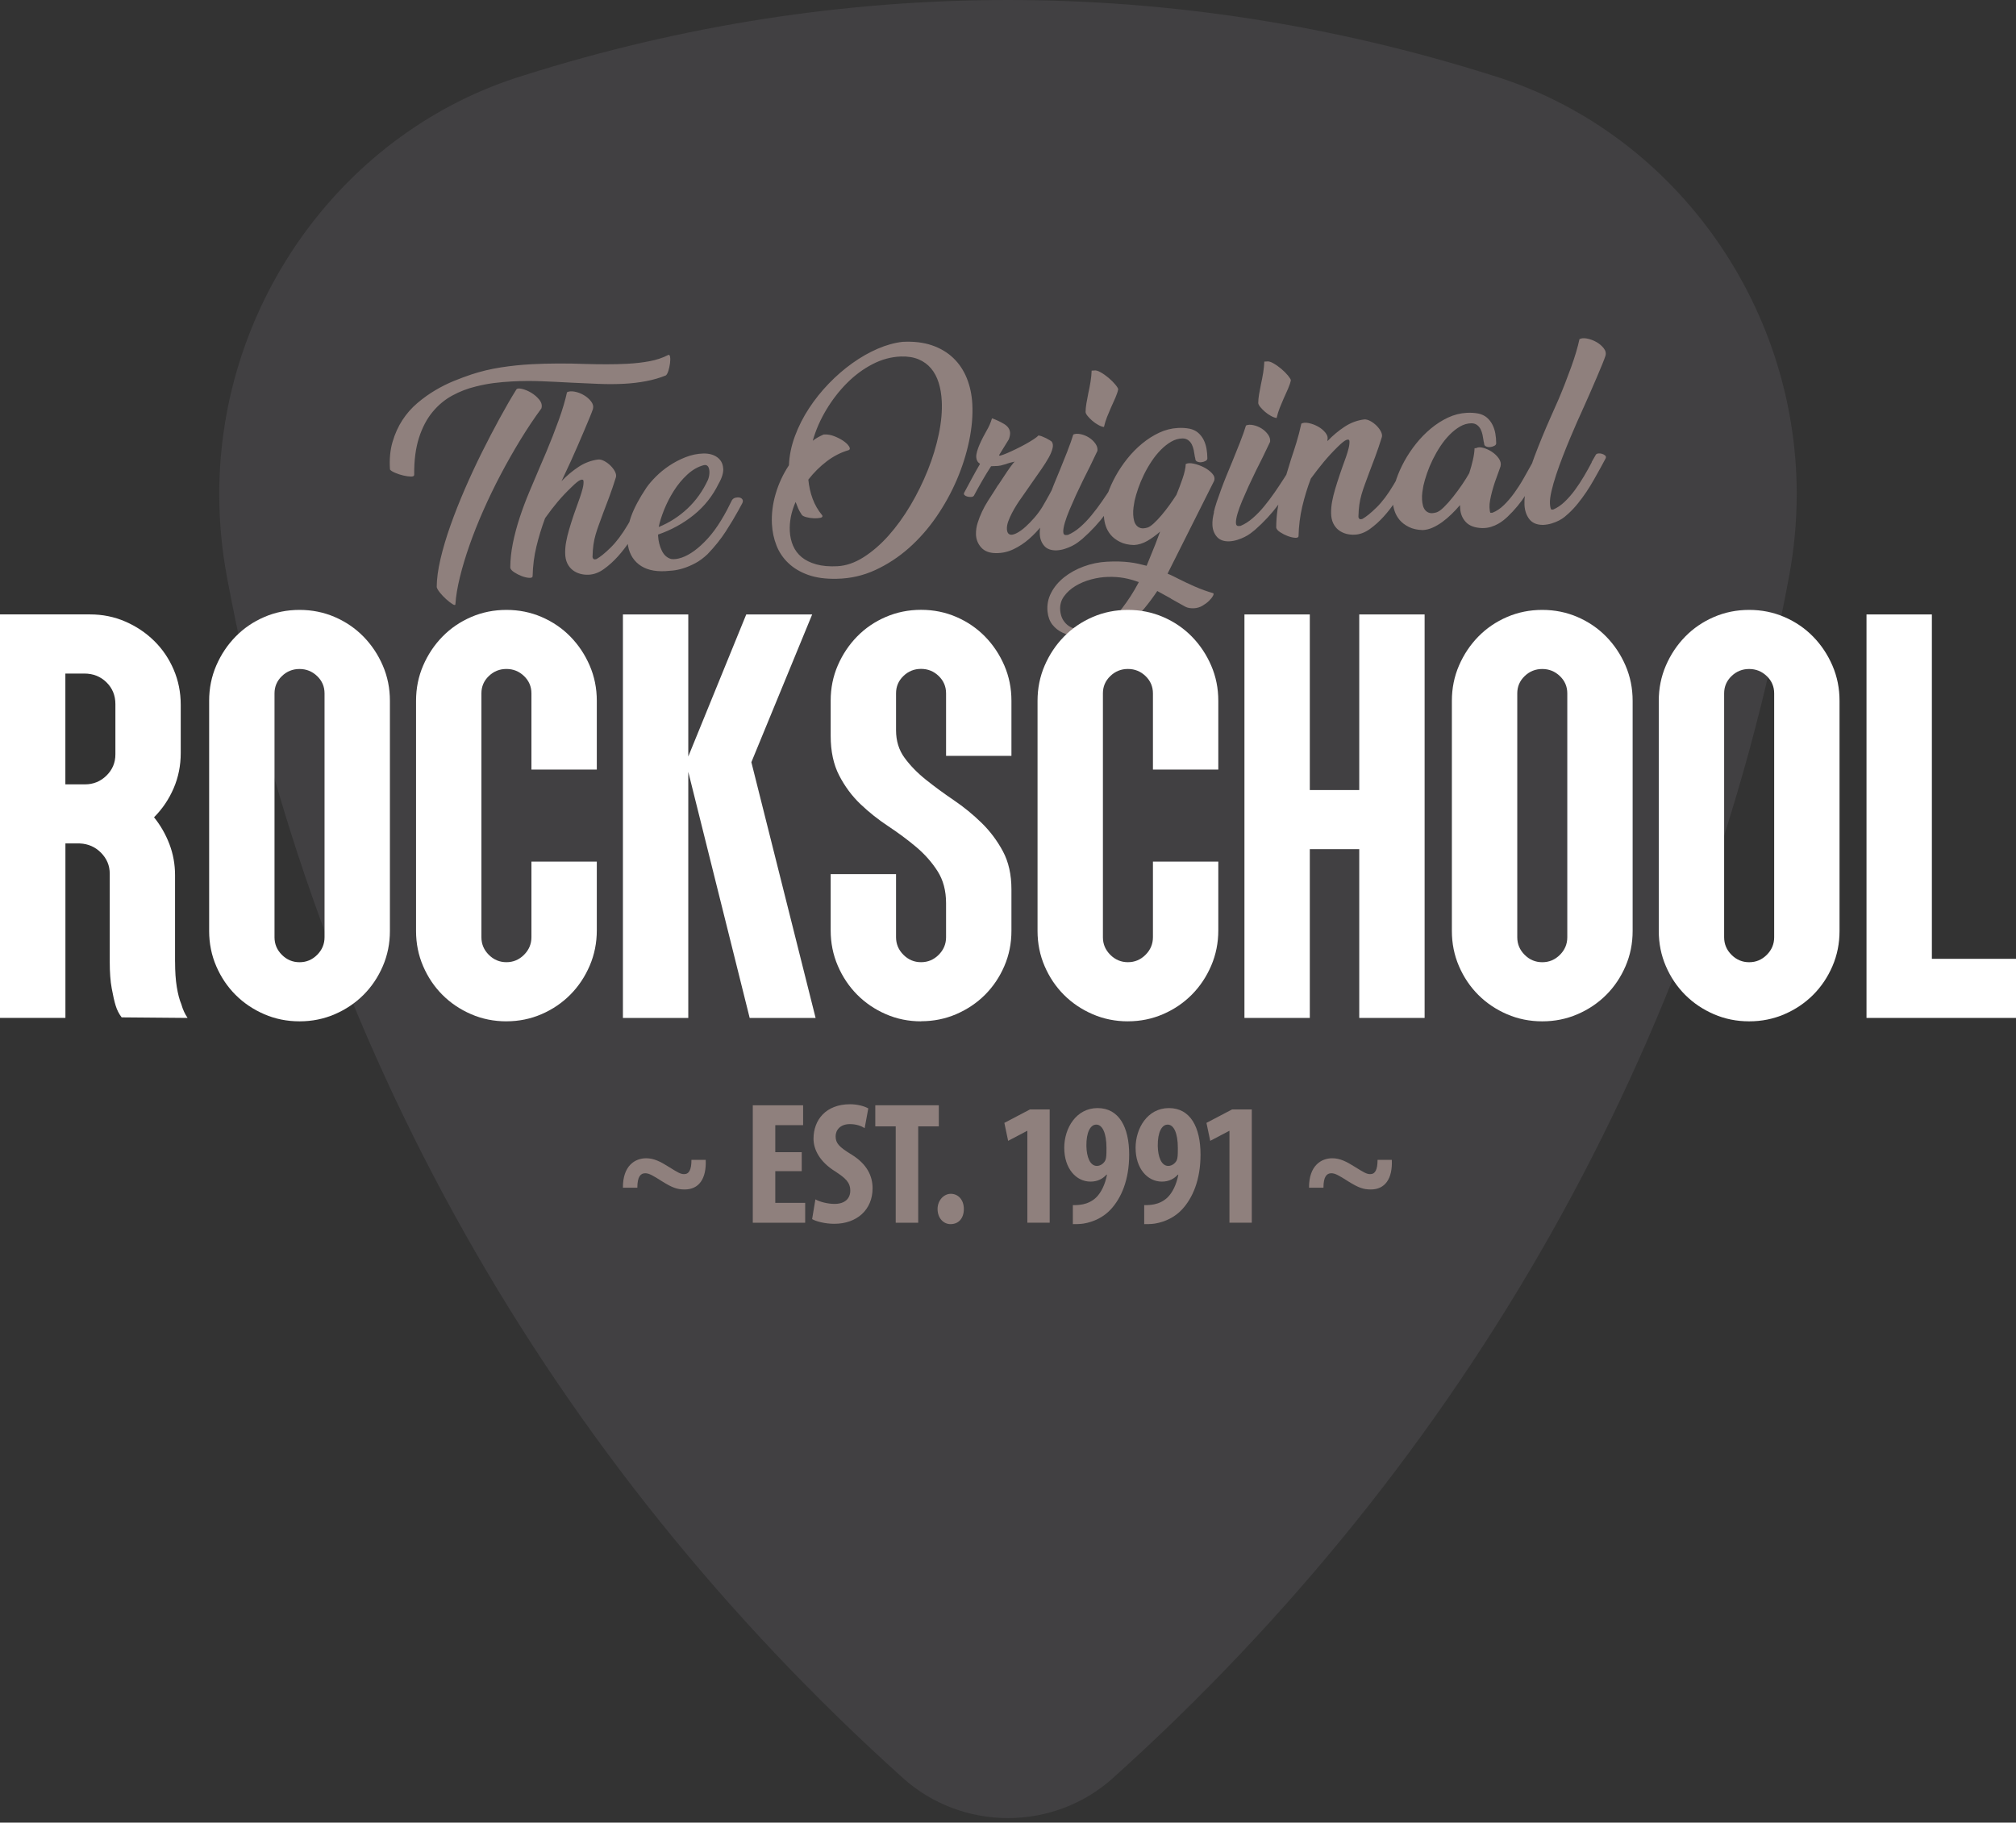 <?xml version="1.0" encoding="UTF-8"?>
<svg id="Layer_1" data-name="Layer 1" xmlns="http://www.w3.org/2000/svg" viewBox="0 0 751.94 679.91">
  <rect x="0" y="0" width="751.94" height="679.91" fill="#333333" stroke="none"/>
  <defs>
    <style>
      .cls-1 {
        fill: #414042;
      }

      .cls-2 {
        fill: #fff;
      }

      .cls-3 {
        fill: #8f807d;
      }
    </style>
  </defs>
  <path class="cls-1" d="M556.51,28.1c-118.54-37.48-242.67-37.45-361.07,0-66.92,20.4-113.66,84.61-113.66,156.14,0,10.55.99,21.11,2.94,31.37,32.44,173.74,119.66,328.6,252.24,447.83,10.69,9.53,24.54,14.78,39,14.78s28.31-5.25,39-14.79c132.57-119.22,219.79-274.08,252.23-447.81,1.96-10.27,2.96-20.83,2.96-31.39,0-71.52-46.73-135.73-113.64-156.13"/>
  <g>
    <path class="cls-3" d="M232.34,443.07c-.06-8.25,4.55-10.99,8.65-10.99,2.95,0,5.32,1.24,8.52,3.25,3.14,1.95,4.29,2.67,5.64,2.67,1.86,0,2.75-1.62,2.75-5.33h5.32c.32,7.08-2.56,11.05-7.82,11.05-2.82,0-4.61-.65-8.39-2.99-3.46-2.21-4.93-3.06-6.34-3.06-1.73,0-2.95,1.24-2.95,5.4h-5.38Z"/>
    <path class="cls-3" d="M299.04,436.89h-9.87v11.83h11.15v7.41h-19.54v-43.81h18.77v7.41h-10.38v10.08h9.87v7.09Z"/>
    <path class="cls-3" d="M304.14,447.42c1.73.97,4.68,1.69,7.11,1.69,3.97,0,5.89-2.08,5.89-4.94,0-3.18-1.92-4.75-5.57-7.15-5.89-3.64-8.14-8.26-8.14-12.22,0-7.02,4.61-12.87,13.64-12.87,2.82,0,5.51.78,6.79,1.56l-1.35,7.35c-1.22-.78-3.07-1.5-5.51-1.5-3.59,0-5.32,2.21-5.32,4.55,0,2.6,1.28,3.96,5.96,6.83,5.7,3.51,7.82,7.93,7.82,12.55,0,8-5.83,13.26-14.29,13.26-3.46,0-6.85-.91-8.26-1.75l1.22-7.34Z"/>
    <path class="cls-3" d="M334.09,420.18h-7.62v-7.87h23.7v7.87h-7.69v35.95h-8.39v-35.95Z"/>
    <path class="cls-3" d="M354.5,456.65c-2.56,0-4.8-2.21-4.8-5.65,0-3.25,2.37-5.66,4.93-5.66,2.69,0,4.87,2.14,4.87,5.66s-1.99,5.65-4.93,5.65h-.06Z"/>
    <path class="cls-3" d="M383.2,421.87h-.13l-7.05,3.71-1.41-6.7,9.54-5.01h7.37v42.25h-8.33v-34.26Z"/>
    <path class="cls-3" d="M400.15,449.57c1.6,0,2.43-.06,3.84-.33,1.6-.32,3.46-1.17,4.87-2.54,1.79-1.75,3.33-4.75,4.04-8.51h-.19c-1.35,1.5-3.27,2.6-5.96,2.6-5.38,0-9.8-4.88-9.8-12.61,0-7.28,4.42-14.82,12.43-14.82s11.79,7.15,11.79,17.36c0,9.56-3.01,16.25-6.85,20.41-2.56,2.79-6.21,4.68-10.25,5.33-1.35.19-2.63.19-3.91.19v-7.08ZM408.86,419.53c-2.11,0-3.72,2.8-3.65,7.93.06,4.09,1.35,7.48,3.91,7.48,1.47,0,2.75-1.11,3.2-2.21.32-.85.38-1.69.38-4.49,0-5.59-1.54-8.71-3.78-8.71h-.06Z"/>
    <path class="cls-3" d="M426.76,449.57c1.6,0,2.43-.06,3.84-.33,1.6-.32,3.46-1.17,4.87-2.54,1.79-1.75,3.33-4.75,4.04-8.51h-.19c-1.35,1.5-3.27,2.6-5.96,2.6-5.38,0-9.8-4.88-9.8-12.61,0-7.28,4.42-14.82,12.43-14.82s11.79,7.15,11.79,17.36c0,9.56-3.01,16.25-6.85,20.41-2.56,2.79-6.21,4.68-10.25,5.33-1.35.19-2.63.19-3.91.19v-7.08ZM435.48,419.53c-2.11,0-3.72,2.8-3.65,7.93.06,4.09,1.35,7.48,3.91,7.48,1.47,0,2.75-1.11,3.2-2.21.32-.85.38-1.69.38-4.49,0-5.59-1.54-8.71-3.78-8.71h-.06Z"/>
    <path class="cls-3" d="M458.58,421.87h-.13l-7.05,3.71-1.41-6.7,9.54-5.01h7.37v42.25h-8.33v-34.26Z"/>
    <path class="cls-3" d="M488.25,443.07c-.06-8.25,4.55-10.99,8.65-10.99,2.95,0,5.32,1.24,8.52,3.25,3.14,1.95,4.29,2.67,5.64,2.67,1.86,0,2.75-1.62,2.75-5.33h5.32c.32,7.08-2.56,11.05-7.82,11.05-2.82,0-4.61-.65-8.39-2.99-3.46-2.21-4.93-3.06-6.34-3.06-1.73,0-2.95,1.24-2.95,5.4h-5.38Z"/>
  </g>
  <path class="cls-3" d="M590.56,152.23c.82-1.8,1.66-3.71,2.55-5.75.89-2.03,1.72-3.96,2.5-5.79.78-1.83,1.46-3.45,2.04-4.87.58-1.42.96-2.45,1.16-3.08.29-.98.07-1.93-.66-2.86-.73-.92-1.65-1.7-2.76-2.32-1.11-.62-2.27-1.04-3.47-1.27-1.2-.22-2.13-.14-2.8.23-.64,2.98-1.67,6.47-3.11,10.46-1.44,3.99-2.98,7.96-4.65,11.9l-2.97,6.71c-2.17,4.88-4.19,9.78-6.04,14.69-1.85,4.92-3.04,9.83-3.57,14.74-.09.52-.14,1.08-.17,1.71-.02.63-.02,1.16,0,1.62.11,2.15.73,3.93,1.84,5.35,1.11,1.42,2.82,2.12,5.13,2.11,1.12-.06,2.18-.24,3.18-.55s1.9-.67,2.7-1.08c.8-.41,1.5-.86,2.1-1.35.6-.48,1.09-.91,1.47-1.27,1.24-1.14,2.42-2.41,3.54-3.8,1.12-1.39,2.18-2.84,3.18-4.33,1-1.5,1.93-3.01,2.78-4.53.86-1.52,1.67-2.98,2.45-4.38l1.94-3.59c.15-.4.07-.74-.22-1.01-.3-.27-.68-.47-1.14-.62-.46-.15-.93-.19-1.41-.14-.48.05-.8.23-.95.52-.26.47-.52.92-.78,1.36-.26.44-.52.9-.78,1.36h.09c-.88,1.69-1.85,3.44-2.92,5.25-1.07,1.81-2.2,3.53-3.39,5.15-1.19,1.62-2.46,3.08-3.81,4.37-1.35,1.29-2.77,2.26-4.27,2.9l-.68.04c-.3-.27-.48-1.02-.55-2.27-.06-1.19.13-2.73.57-4.62.44-1.89,1.03-3.95,1.76-6.17.74-2.22,1.57-4.52,2.49-6.89.92-2.37,1.84-4.65,2.75-6.82.91-2.18,1.75-4.15,2.54-5.92.79-1.77,1.41-3.15,1.87-4.14l.45-1.05ZM557.75,161.78c-.2-1.18-.56-2.28-1.07-3.31-.51-1.02-1.19-1.91-2.05-2.66-.86-.75-1.92-1.26-3.18-1.53-1.38-.27-2.83-.36-4.35-.28-2.43.13-4.77.72-7.01,1.77-2.24,1.05-4.37,2.41-6.38,4.08-2.01,1.67-3.85,3.55-5.53,5.65-1.67,2.1-3.12,4.26-4.34,6.48-1.22,2.22-2.21,4.43-2.97,6.62-.76,2.2-1.21,4.2-1.34,6.03-.04.34-.06.74-.07,1.19,0,.45,0,.91.03,1.36.06,1.13.29,2.3.69,3.49.4,1.2,1.03,2.3,1.87,3.31.85,1,1.98,1.87,3.41,2.59,1.43.72,3.16,1.11,5.21,1.17,1.24-.07,2.48-.37,3.7-.92,1.22-.55,2.41-1.24,3.59-2.1,1.17-.86,2.32-1.82,3.42-2.9,1.11-1.08,2.17-2.21,3.18-3.4l.06,1.19c.11,2.04.82,3.76,2.14,5.16,1.32,1.41,3.38,2.15,6.16,2.23,1.19,0,2.27-.16,3.25-.47.98-.31,1.85-.68,2.62-1.12.77-.44,1.46-.9,2.05-1.38.6-.48,1.08-.91,1.46-1.27,2.65-2.52,4.94-5.29,6.88-8.32,1.94-3.02,3.71-6.02,5.31-9,.31-.58.6-1.15.89-1.71.28-.55.58-1.09.89-1.62.2-.41.16-.74-.14-1.01-.3-.27-.69-.47-1.18-.62-.49-.15-.99-.19-1.49-.14-.51.06-.84.23-1,.52-.2.41-.4.8-.58,1.18-.18.38-.4.77-.66,1.19-.93,1.69-1.93,3.47-3,5.34-1.06,1.87-2.21,3.65-3.42,5.33-1.22,1.68-2.5,3.18-3.85,4.5-1.35,1.32-2.77,2.27-4.27,2.86l-.76.04c-.18-.16-.3-.83-.36-2.02-.04-.79.04-1.72.24-2.78.2-1.06.45-2.16.76-3.31.31-1.15.66-2.3,1.05-3.46.39-1.16.79-2.25,1.19-3.3.15-.46.31-.91.48-1.34.17-.44.31-.82.41-1.17.23-.98,0-1.94-.66-2.9-.67-.96-1.53-1.78-2.55-2.46-1.03-.68-2.1-1.18-3.23-1.49-1.12-.31-2.01-.28-2.67.1l-.59.03c-.05,1.31-.25,2.77-.62,4.37-.37,1.61-.82,3.25-1.36,4.92-.68,1.23-1.55,2.63-2.63,4.22-1.08,1.59-2.21,3.12-3.38,4.6-1.17,1.48-2.32,2.77-3.45,3.88-1.13,1.11-2.09,1.77-2.88,1.98-1,.28-1.83.34-2.46.17-.63-.17-1.16-.49-1.58-.98-.42-.49-.72-1.08-.9-1.78-.18-.7-.29-1.45-.33-2.24-.05-.9-.01-1.81.11-2.73.12-.92.25-1.72.39-2.4.32-1.43.78-3,1.37-4.71.59-1.7,1.31-3.41,2.15-5.13.85-1.72,1.79-3.37,2.85-4.96,1.05-1.59,2.2-3.01,3.44-4.26,1.24-1.26,2.53-2.27,3.88-3.05,1.35-.78,2.76-1.18,4.23-1.2.85.01,1.56.23,2.12.66.56.42,1,.95,1.32,1.59.32.64.55,1.33.71,2.09.15.76.27,1.45.36,2.07.01.23.05.44.12.63.07.2.11.41.12.63.02.45.27.78.73.98.46.2.98.28,1.54.22.56-.06,1.08-.21,1.55-.47.47-.25.69-.58.67-.97,0-1.19-.11-2.38-.31-3.56M523.4,182.3l4.03-7.62c.2-.41.16-.74-.14-1.01-.3-.27-.68-.47-1.14-.62s-.93-.19-1.41-.14c-.48.05-.79.23-.95.52l-1.23,2.45c-.87,1.69-1.81,3.36-2.8,5-2.08,3.51-4.18,6.3-6.28,8.37-2.1,2.07-3.87,3.51-5.3,4.32-.61.2-1.03.17-1.24-.1-.21-.27-.3-.55-.26-.84.03-1.59.14-3.04.33-4.35.19-1.32.46-2.59.82-3.83.36-1.24.78-2.49,1.25-3.77.47-1.27.98-2.66,1.53-4.16.65-1.68,1.41-3.69,2.28-6.03.87-2.34,1.72-4.84,2.54-7.49.14-.63,0-1.33-.41-2.1s-.96-1.49-1.65-2.17c-.69-.67-1.44-1.23-2.26-1.67-.82-.44-1.57-.64-2.24-.6-2.59.31-5.04,1.22-7.34,2.72-2.3,1.51-4.45,3.31-6.44,5.4.05-.06.08-.15.07-.26h-.09c.29-.97.07-1.92-.66-2.85-.73-.92-1.65-1.7-2.76-2.32-1.11-.62-2.27-1.06-3.47-1.31-1.2-.25-2.13-.18-2.8.19-.55,2.53-1.15,4.86-1.81,6.99-.65,2.13-1.33,4.21-2.01,6.23-1.36,4.32-2.63,8.6-3.79,12.83-1.17,4.23-1.75,8.47-1.76,12.73.09.56.57,1.14,1.45,1.71.88.58,1.81,1.06,2.8,1.43.98.37,1.9.6,2.76.66.85.07,1.3-.15,1.32-.66.09-3.75.55-7.4,1.38-10.96.84-3.56,1.9-7.05,3.2-10.46,1.64-2.24,3.23-4.3,4.78-6.16,1.55-1.87,3.26-3.73,5.15-5.59,1.57-1.56,2.69-2.45,3.39-2.69.7-.23,1.06-.07,1.09.5.04.79-.07,1.69-.33,2.7-.26,1.01-.58,2.09-.98,3.24-.89,2.43-1.67,4.62-2.33,6.59-.66,1.97-1.24,3.77-1.72,5.41-.48,1.64-.86,3.18-1.12,4.61-.26,1.43-.39,2.86-.37,4.27.02,1.47.28,2.74.79,3.79.51,1.05,1.17,1.89,2,2.53.83.64,1.76,1.1,2.8,1.39,1.03.28,2.12.4,3.25.34,1.92-.1,3.8-.81,5.63-2.12,1.83-1.32,3.55-2.87,5.16-4.65,1.61-1.78,3.04-3.63,4.3-5.54,1.26-1.91,2.26-3.51,2.98-4.79M471.57,134.9c-.05,1.31-.19,2.69-.42,4.15-.24,1.46-.52,2.91-.84,4.34-.27,1.32-.5,2.57-.7,3.74-.2,1.17-.3,2.24-.3,3.21.02.4.28.89.76,1.49.49.6,1.07,1.19,1.75,1.78.68.59,1.42,1.1,2.21,1.54.79.44,1.5.7,2.13.78.33-1.38.71-2.63,1.16-3.76.45-1.13.93-2.27,1.44-3.44.56-1.22,1.11-2.44,1.64-3.66.53-1.22.89-2.29,1.07-3.2-.02-.34-.38-.93-1.07-1.78-.7-.84-1.53-1.67-2.51-2.5-.98-.83-1.98-1.53-3-2.1-1.02-.57-1.84-.78-2.46-.64l-.85.04ZM462.59,164.81c-.9,2.26-1.86,4.64-2.86,7.13-.76,1.8-1.5,3.6-2.23,5.39-.73,1.8-1.41,3.53-2.02,5.21-.62,1.68-1.18,3.25-1.67,4.72-.49,1.47-.85,2.75-1.08,3.84h.09c-.47,1.78-.68,3.38-.6,4.79.09,1.75.65,3.21,1.68,4.38,1.03,1.17,2.56,1.73,4.6,1.67,1.02-.05,2.01-.23,2.99-.54.98-.31,1.88-.66,2.71-1.08.83-.41,1.57-.86,2.23-1.35.66-.49,1.2-.91,1.63-1.28,3.36-2.96,6.26-6.08,8.7-9.39,2.43-3.31,4.69-6.77,6.77-10.4h-.08c.32-.41.36-.76.11-1.06s-.58-.51-1.01-.63c-.43-.12-.9-.15-1.41-.09-.51.06-.87.23-1.08.52l-1.18,1.85c-1.05,1.65-2.19,3.36-3.43,5.16-1.24,1.8-2.54,3.52-3.9,5.18-1.36,1.66-2.79,3.14-4.28,4.43-1.49,1.3-3.01,2.27-4.57,2.92l-.68.04c-.68.04-1.03-.37-1.04-1.22-.01-.85.18-1.98.59-3.39.41-1.41.99-3.01,1.75-4.81.76-1.8,1.57-3.64,2.43-5.53.87-1.89,1.76-3.76,2.68-5.63.92-1.86,1.77-3.55,2.54-5.07l2.76-5.76c.12-.91-.14-1.82-.78-2.72-.64-.9-1.45-1.65-2.41-2.26-.97-.6-2-1.01-3.09-1.24-1.09-.23-1.99-.18-2.72.14-.53,1.79-1.25,3.81-2.15,6.07M407.8,234.59c-.95.25-1.88.4-2.78.44-1.13.06-2.24-.02-3.33-.25-1.09-.23-2.07-.63-2.96-1.2-.88-.58-1.62-1.35-2.21-2.31-.59-.96-.95-2.15-1.08-3.56-.16-1.98.31-3.73,1.43-5.26,1.11-1.54,2.55-2.83,4.3-3.88,1.76-1.06,3.72-1.87,5.87-2.44,2.15-.57,4.22-.87,6.21-.92,2.15-.06,4.14.08,5.98.41,1.83.33,3.67.84,5.53,1.54-1.91,3.62-4.02,6.9-6.33,9.86-2.31,2.96-4.96,5.19-7.94,6.71-.83.33-1.73.61-2.68.86M452.88,179.27c.29-.92.01-1.83-.82-2.72-.84-.89-1.87-1.65-3.1-2.26-1.22-.62-2.48-1.06-3.77-1.33-1.29-.27-2.26-.22-2.93.15-.02.74-.13,1.57-.34,2.48-.21.92-.48,1.89-.83,2.9s-.72,2.04-1.11,3.08c-.4,1.04-.8,2.06-1.2,3.04-.79,1.23-1.67,2.53-2.65,3.88-.98,1.35-1.96,2.61-2.95,3.77-.99,1.16-1.94,2.16-2.86,3-.92.84-1.71,1.37-2.38,1.57-1.01.28-1.83.34-2.46.17-.63-.17-1.16-.49-1.58-.98-.42-.49-.73-1.08-.9-1.78-.18-.7-.29-1.45-.33-2.24-.05-.9,0-1.81.11-2.73.12-.92.25-1.72.39-2.4.32-1.43.78-3,1.37-4.71.59-1.7,1.31-3.41,2.15-5.13.84-1.72,1.79-3.37,2.85-4.96,1.05-1.59,2.2-3.01,3.44-4.26,1.24-1.26,2.53-2.27,3.88-3.05,1.35-.78,2.76-1.18,4.23-1.2.85.01,1.56.23,2.12.66.56.42,1,.95,1.32,1.59.32.64.55,1.33.71,2.09.15.76.27,1.45.36,2.07.01.23.05.44.12.63.07.2.1.41.12.63.02.45.27.78.73.98.47.2.98.28,1.54.22.56-.06,1.08-.21,1.55-.47.47-.25.69-.58.67-.97,0-1.19-.11-2.38-.31-3.56-.2-1.18-.56-2.28-1.06-3.31-.51-1.02-1.19-1.91-2.05-2.66-.86-.75-1.92-1.26-3.19-1.53-1.38-.27-2.82-.36-4.35-.28-2.43.13-4.77.72-7.01,1.77-2.24,1.05-4.37,2.41-6.38,4.07-2.01,1.66-3.86,3.54-5.53,5.64-1.68,2.1-3.12,4.26-4.34,6.47-1.22,2.22-2.21,4.42-2.97,6.61-.76,2.19-1.21,4.2-1.34,6.02-.04.34-.06.74-.07,1.19,0,.45,0,.9.03,1.36.06,1.13.29,2.29.69,3.49.4,1.19,1.03,2.29,1.87,3.3.85,1,1.98,1.86,3.41,2.58,1.43.72,3.16,1.11,5.21,1.17,1.7-.09,3.36-.6,4.98-1.53,1.62-.94,3.22-2.1,4.79-3.48l-1.79,4.76-3.24,7.99c-1.09-.28-2.16-.54-3.19-.77-1.03-.23-2.13-.41-3.3-.55-1.17-.14-2.42-.23-3.76-.27-1.34-.04-2.85-.02-4.55.07-3,.16-5.89.75-8.67,1.78-2.78,1.03-5.22,2.38-7.32,4.05-2.09,1.67-3.71,3.61-4.84,5.8-1.13,2.19-1.58,4.53-1.33,7.02.22,1.98.83,3.6,1.83,4.86,1,1.25,2.23,2.23,3.68,2.92,1.46.69,3.07,1.13,4.83,1.33,1.77.19,3.53.24,5.28.15,3.11-.22,5.89-.79,8.33-1.71,2.45-.92,4.68-2.13,6.7-3.63,2.02-1.5,3.86-3.24,5.51-5.22,1.65-1.99,3.24-4.13,4.77-6.42l5.08,2.8h-.09s5.43,3.04,5.43,3.04c.88.47,1.99.66,3.35.59,1.07-.06,2.09-.36,3.06-.92.96-.56,1.78-1.17,2.46-1.83.67-.66,1.17-1.28,1.48-1.86.31-.58.32-.92.03-1.02-2.31-.67-4.53-1.48-6.68-2.41-2.15-.94-4.18-1.9-6.11-2.87-.7-.36-1.38-.71-2.05-1.04-.67-.33-1.38-.65-2.13-.95l17.41-34.69ZM407.17,138.27c-.04,1.31-.19,2.69-.42,4.15-.23,1.46-.52,2.9-.84,4.34-.27,1.32-.5,2.56-.7,3.74s-.29,2.24-.3,3.2c.02.4.27.9.76,1.49.48.6,1.07,1.19,1.75,1.78.68.59,1.42,1.1,2.21,1.54.79.44,1.49.7,2.13.78.32-1.38.71-2.63,1.16-3.76.45-1.13.93-2.27,1.44-3.44.56-1.22,1.11-2.44,1.64-3.66.53-1.22.89-2.29,1.07-3.2-.02-.34-.38-.93-1.07-1.77-.7-.84-1.53-1.68-2.51-2.5-.98-.83-1.98-1.53-3-2.1-1.02-.57-1.84-.78-2.46-.64l-.85.04ZM398.19,168.18c-.9,2.26-1.86,4.64-2.86,7.13-.76,1.8-1.5,3.6-2.23,5.39-.73,1.8-1.4,3.53-2.02,5.21-.62,1.68-1.18,3.25-1.67,4.72-.49,1.47-.85,2.75-1.08,3.84h.09c-.47,1.78-.67,3.38-.6,4.79.09,1.75.65,3.21,1.67,4.38s2.56,1.72,4.6,1.67c1.02-.05,2.02-.23,2.99-.54.98-.31,1.88-.66,2.71-1.08.83-.41,1.57-.86,2.23-1.35.66-.49,1.2-.91,1.63-1.27,3.36-2.96,6.26-6.09,8.7-9.39,2.44-3.3,4.69-6.77,6.77-10.39h-.09c.32-.41.36-.76.12-1.07-.24-.3-.58-.51-1.01-.63-.43-.12-.9-.15-1.41-.1-.51.06-.87.23-1.08.52l-1.18,1.85c-1.05,1.64-2.19,3.36-3.43,5.15-1.24,1.8-2.54,3.52-3.9,5.18-1.36,1.66-2.78,3.14-4.27,4.44-1.49,1.3-3.02,2.27-4.57,2.92l-.68.04c-.68.04-1.03-.37-1.04-1.22-.02-.85.18-1.98.59-3.39.41-1.41.99-3.01,1.75-4.81.76-1.8,1.57-3.64,2.43-5.53.87-1.89,1.76-3.76,2.68-5.63.92-1.86,1.77-3.55,2.54-5.07l2.76-5.76c.12-.91-.14-1.82-.78-2.72-.64-.9-1.45-1.65-2.42-2.26-.97-.6-2-1.02-3.09-1.24-1.09-.23-1.99-.18-2.72.14-.53,1.78-1.25,3.81-2.15,6.07M393.88,188.15c.47-.88.93-1.78,1.39-2.71.36-.64.71-1.3,1.05-1.97.33-.67.68-1.33,1.05-1.97.2-.41.16-.74-.14-1.01-.3-.27-.68-.47-1.14-.62-.46-.15-.93-.19-1.41-.14-.48.05-.82.23-1.03.52-.57,1.11-1.3,2.49-2.21,4.16-.91,1.66-1.83,3.29-2.77,4.87-.89,1.41-1.87,2.72-2.94,3.94-1.07,1.22-2.12,2.29-3.15,3.23-1.03.93-2.01,1.67-2.95,2.2-.94.53-1.72.81-2.34.84-1.08,0-1.65-.71-1.73-2.12-.04-.85.12-1.79.49-2.83s.84-2.1,1.41-3.18c.57-1.08,1.16-2.12,1.79-3.11.63-1,1.21-1.85,1.74-2.56.68-1,1.37-1.99,2.06-2.96.68-.97,1.37-1.96,2.06-2.96,1.16-1.65,2.28-3.25,3.36-4.81,1.08-1.56,1.99-3,2.71-4.31.73-1.31,1.2-2.49,1.43-3.52.23-1.03.1-1.85-.39-2.45-.06-.05-.3-.21-.71-.47-.41-.26-.88-.52-1.4-.78-.52-.25-1.05-.48-1.57-.68-.52-.2-.95-.29-1.29-.27-.27.36-.85.82-1.75,1.41-.9.59-1.92,1.19-3.05,1.82s-2.32,1.24-3.56,1.84c-1.24.6-2.37,1.12-3.36,1.54-1,.42-1.77.7-2.3.84-.53.14-.69.04-.48-.32l3.53-5.72c.35-.98.5-1.78.47-2.41-.07-1.35-.83-2.47-2.26-3.33-1.44-.86-2.93-1.56-4.49-2.1-.24.81-.52,1.59-.85,2.34-.33.76-.7,1.49-1.12,2.19-.47.82-.93,1.68-1.4,2.58-.46.9-.88,1.79-1.26,2.66-.38.87-.69,1.72-.93,2.56s-.34,1.56-.31,2.18c.06,1.08.52,1.9,1.41,2.48-.58,1-1.13,1.97-1.68,2.94-.54.97-1.05,1.89-1.51,2.76-.41.76-.85,1.58-1.32,2.45-.47.87-.9,1.69-1.32,2.45-.26.41-.26.75.01,1.02.27.27.63.47,1.09.58.46.12.93.17,1.41.14.48-.02.83-.18,1.04-.48.93-1.75,1.94-3.57,3.03-5.47,1.09-1.9,2.21-3.73,3.37-5.5l1.02-.05c1.08,0,1.94-.07,2.58-.22.64-.15,1.27-.32,1.89-.52.5-.2,1.02-.36,1.55-.51.53-.14,1.14-.28,1.81-.43-.28.18-.81.82-1.6,1.91-.79,1.09-1.66,2.37-2.61,3.84l-1.81,2.73c-.27.3-.53.68-.79,1.15-.26.47-.5.85-.71,1.14-.84,1.29-1.68,2.6-2.52,3.92-.84,1.32-1.58,2.66-2.21,4.03-.64,1.37-1.18,2.74-1.61,4.13-.44,1.38-.65,2.79-.63,4.2.04,1.93.7,3.6,1.96,5,1.27,1.41,3.15,2.1,5.64,2.09,2.27,0,4.43-.5,6.47-1.49,2.05-.99,3.94-2.24,5.67-3.74,1.73-1.51,3.33-3.18,4.8-5.02,1.46-1.83,2.74-3.63,3.84-5.39.52-.82,1.02-1.67,1.49-2.54M307.18,162.09c-.72.32-1.43.67-2.11,1.05-.69.38-1.33.81-1.93,1.29,1.15-4.03,2.85-7.91,5.09-11.63,2.24-3.72,4.82-7.04,7.73-9.95,2.91-2.91,6.08-5.25,9.5-7.01,3.42-1.77,6.95-2.72,10.57-2.85,2.55-.08,4.75.28,6.6,1.06,1.86.78,3.4,1.91,4.64,3.38,1.24,1.47,2.18,3.24,2.83,5.3.65,2.07,1.03,4.35,1.16,6.84.2,3.79-.17,7.91-1.1,12.36-.93,4.45-2.29,8.94-4.1,13.46-1.81,4.52-3.96,8.89-6.46,13.11-2.5,4.22-5.23,7.98-8.17,11.29-2.95,3.31-6.05,5.99-9.32,8.07-3.27,2.07-6.51,3.19-9.73,3.36-3.05.16-5.69-.07-7.91-.69-2.22-.62-4.03-1.52-5.46-2.69-1.42-1.18-2.49-2.6-3.2-4.26-.71-1.67-1.12-3.46-1.22-5.39-.19-3.57.53-7.21,2.15-10.93l.29.67c.2.56.43,1.14.69,1.75.26.61.69,1.38,1.31,2.32.25.39.83.69,1.75.93.92.24,1.85.37,2.79.41.94.04,1.74-.02,2.42-.17.67-.15.91-.44.72-.89-1.58-1.9-2.78-3.97-3.6-6.2-.83-2.23-1.36-4.61-1.61-7.16,2.02-2.6,4.31-4.88,6.87-6.83,2.56-1.95,5.3-3.34,8.21-4.18.5-.25.53-.72.09-1.41-.43-.68-1.14-1.36-2.1-2.02-.97-.66-2.09-1.24-3.37-1.74-1.27-.5-2.5-.72-3.69-.66l-.34.02ZM289.61,203.48c.98,2.5,2.46,4.7,4.43,6.57,1.97,1.88,4.44,3.36,7.42,4.42,2.98,1.06,6.53,1.54,10.67,1.44,5.04-.09,9.82-1.18,14.34-3.26,4.51-2.08,8.68-4.81,12.5-8.18,3.82-3.38,7.24-7.27,10.28-11.68,3.03-4.41,5.57-9.01,7.62-13.8,2.05-4.79,3.58-9.62,4.6-14.49,1.02-4.87,1.42-9.46,1.19-13.76-.18-3.45-.86-6.65-2.03-9.59-1.18-2.94-2.85-5.47-5.03-7.56-2.18-2.1-4.84-3.69-7.99-4.77-3.15-1.08-6.79-1.51-10.92-1.3-2.99.33-6.09,1.18-9.31,2.57-3.22,1.39-6.37,3.18-9.46,5.39-3.09,2.2-6.02,4.74-8.79,7.61-2.77,2.87-5.23,5.95-7.39,9.24-2.15,3.29-3.9,6.74-5.24,10.35-1.34,3.62-2.09,7.24-2.24,10.88-2.21,3.35-3.86,6.92-4.97,10.72-1.11,3.8-1.56,7.54-1.37,11.22.15,2.83.71,5.49,1.7,7.99M264.03,173.94c.33.44.52,1.08.57,1.93.05,1.02-.12,2.05-.52,3.09-1.94,4.19-4.48,7.76-7.65,10.74-3.16,2.97-6.74,5.27-10.74,6.9.36-1.83,1.03-3.97,2-6.4.98-2.43,2.18-4.79,3.63-7.08,1.44-2.29,3.12-4.32,5.04-6.09,1.92-1.77,3.97-2.94,6.15-3.51.67-.15,1.18,0,1.51.43M269.73,174.75c-.09-1.75-.82-3.13-2.17-4.14-1.36-1-3.11-1.48-5.26-1.43-2.21.06-4.4.52-6.57,1.36-2.17.85-4.2,1.91-6.09,3.17-1.89,1.26-3.57,2.64-5.06,4.14-1.48,1.5-2.64,2.86-3.49,4.1-2.68,4-4.59,7.6-5.73,10.81s-1.56,6.42-1.28,9.64c.35,3.5,1.74,6.2,4.17,8.12,2.43,1.91,5.73,2.76,9.92,2.54.68-.04,1.61-.11,2.8-.23s2.49-.4,3.91-.84c1.42-.44,2.9-1.08,4.45-1.89,1.54-.82,3.07-1.95,4.59-3.39,2.69-2.81,4.95-5.63,6.79-8.48,1.83-2.85,3.37-5.41,4.62-7.69l1.48-2.72c.31-.58.35-1.07.14-1.45-.22-.39-.58-.63-1.06-.75-.49-.12-1.01-.1-1.57.04-.56.14-1,.45-1.31.92-.57,1.16-1.18,2.39-1.85,3.67-.67,1.28-1.43,2.6-2.26,3.95-1.57,2.58-3.21,4.8-4.92,6.68-1.72,1.88-3.39,3.41-5.03,4.6-1.64,1.19-3.21,2.04-4.72,2.55-1.51.5-2.8.67-3.89.5-1.55-.43-2.73-1.49-3.52-3.18-.8-1.69-1.24-3.44-1.34-5.25l-.04-.68c5.01-1.74,9.48-4.2,13.4-7.38,3.92-3.18,6.97-7.04,9.18-11.58,1.25-2.16,1.83-4.07,1.74-5.71M237.73,197.27l4.03-7.61c.2-.41.16-.74-.14-1.01-.3-.27-.68-.47-1.14-.62-.46-.15-.93-.19-1.41-.14-.48.05-.8.23-.95.52l-1.23,2.45c-.87,1.69-1.81,3.36-2.8,4.99-2.08,3.51-4.18,6.3-6.28,8.37-2.1,2.07-3.87,3.51-5.3,4.32-.62.2-1.03.17-1.24-.11-.21-.27-.3-.55-.26-.84.03-1.59.14-3.04.33-4.36.18-1.31.46-2.59.82-3.83.36-1.24.78-2.49,1.25-3.76.47-1.27.98-2.66,1.52-4.16.65-1.68,1.41-3.69,2.28-6.03.87-2.34,1.72-4.84,2.54-7.49.14-.63,0-1.33-.41-2.11-.41-.77-.96-1.49-1.65-2.17-.69-.67-1.44-1.23-2.26-1.67-.82-.44-1.57-.64-2.24-.6-2.59.31-5.04,1.21-7.35,2.72-2.3,1.51-4.45,3.31-6.44,5.4l.23-.44,3.29-7.06c.81-1.8,1.65-3.69,2.51-5.66.86-1.97,1.67-3.86,2.43-5.66.76-1.8,1.43-3.42,2.04-4.87.6-1.45,1.03-2.55,1.27-3.3.23-.98-.01-1.93-.74-2.85-.73-.92-1.64-1.7-2.72-2.32-1.08-.63-2.21-1.05-3.39-1.27-1.17-.22-2.12-.15-2.84.23-.64,2.98-1.67,6.47-3.11,10.46-1.44,3.99-2.99,7.95-4.65,11.9l-2.2,5.13c-1.36,3.19-2.73,6.41-4.09,9.66-1.36,3.25-2.57,6.47-3.62,9.68-1.05,3.2-1.89,6.37-2.52,9.49-.63,3.12-.95,6.16-.97,9.11.09.56.57,1.13,1.45,1.71.88.58,1.81,1.05,2.8,1.43.98.38,1.9.6,2.76.66.86.07,1.3-.15,1.33-.66.08-3.8.56-7.49,1.42-11.05.86-3.56,1.94-7.08,3.23-10.55,1.58-2.24,3.15-4.28,4.7-6.12,1.55-1.84,3.27-3.66,5.16-5.46,1.56-1.56,2.69-2.45,3.39-2.69s1.06-.07,1.09.5c.04.79-.07,1.69-.33,2.7-.26,1-.58,2.09-.98,3.24-.89,2.43-1.67,4.63-2.34,6.59-.66,1.96-1.23,3.76-1.71,5.41-.48,1.64-.86,3.18-1.12,4.61-.27,1.43-.39,2.85-.37,4.27.02,1.48.28,2.74.79,3.79.51,1.05,1.18,1.89,2.01,2.53.83.64,1.76,1.1,2.79,1.38,1.04.29,2.12.4,3.25.34,1.92-.1,3.8-.81,5.63-2.13,1.83-1.31,3.55-2.87,5.16-4.65,1.61-1.79,3.04-3.63,4.3-5.54,1.26-1.91,2.26-3.51,2.98-4.79M186.36,156.06c-2.2,4.03-4.4,8.26-6.61,12.68-2.21,4.43-4.32,8.98-6.35,13.65-2.02,4.67-3.81,9.2-5.37,13.6-1.56,4.39-2.8,8.57-3.73,12.53-.93,3.96-1.4,7.45-1.41,10.45.08.5.47,1.19,1.17,2.07.7.87,1.48,1.69,2.34,2.47.86.77,1.65,1.39,2.35,1.83.71.44,1.07.47,1.11.07.19-2.96.75-6.34,1.68-10.13.93-3.79,2.14-7.8,3.62-12.01,1.48-4.22,3.21-8.56,5.19-13.03,1.98-4.47,4.13-8.91,6.45-13.31,2.32-4.4,4.76-8.7,7.32-12.89,2.56-4.19,5.16-8.08,7.81-11.68.34-1.09.08-2.17-.76-3.23-.85-1.06-1.88-1.94-3.07-2.65-1.2-.7-2.36-1.18-3.48-1.43-1.12-.25-1.81-.15-2.07.32-1.94,3.11-4,6.68-6.2,10.71M156.28,163.29c1.24-3.84,2.93-7.05,5.07-9.62,2.13-2.58,4.59-4.62,7.38-6.13,2.78-1.51,5.69-2.62,8.71-3.35,2.24-.57,4.47-1,6.7-1.29,2.22-.28,4.5-.49,6.82-.61,3.68-.19,7.38-.22,11.1-.07,3.72.15,7.4.32,11.04.53,3.41.16,6.78.31,10.11.45,3.33.14,6.54.12,9.65-.04,2.77-.15,5.49-.47,8.16-.98,2.67-.51,5.11-1.22,7.33-2.13.38-.3.7-.9.97-1.79.26-.89.46-1.8.58-2.71.12-.91.14-1.71.04-2.39s-.33-.92-.72-.73c-2.1,1.07-4.41,1.85-6.94,2.32-2.53.47-5.29.79-8.29.95-2.43.13-5.01.19-7.73.19-2.72,0-5.45-.04-8.17-.12-3.07-.12-6.33-.18-9.79-.17-3.46.01-6.8.1-10.03.27-3.85.2-7.67.6-11.47,1.19s-7.45,1.47-10.96,2.62c-2.01.67-4.18,1.48-6.51,2.42-2.33.95-4.65,2.1-6.96,3.47-2.31,1.37-4.54,2.96-6.68,4.78-2.15,1.81-4,3.92-5.58,6.33-1.57,2.41-2.81,5.14-3.7,8.19-.89,3.05-1.21,6.47-.95,10.26.25.39.87.79,1.85,1.22.99.43,2.03.77,3.12,1.03,1.09.25,2.05.39,2.87.4.82.01,1.22-.23,1.19-.74-.05-5.33.55-9.91,1.79-13.75"/>
  <g>
    <path class="cls-2" d="M65.3,358.74c0,3.68.21,6.82.64,9.43.42,2.62.99,4.77,1.7,6.47.56,1.98,1.34,3.68,2.33,5.09l-24.59-.21c-.99-1.27-1.73-2.72-2.23-4.35-.5-1.62-.99-3.78-1.48-6.47-.5-2.68-.74-6.01-.74-9.96v-32.86c0-2.97-1.08-5.54-3.22-7.74-2.15-2.19-4.8-3.36-7.94-3.5h-5.37v65.08H0v-150.52h33.6c4.65,0,9.01.88,13.1,2.65,4.09,1.77,7.68,4.17,10.78,7.21,3.1,3.04,5.53,6.61,7.29,10.71,1.76,4.1,2.64,8.48,2.64,13.14v18.02c0,4.66-.88,9.05-2.65,13.14-1.77,4.1-4.21,7.71-7.31,10.81,2.4,2.97,4.31,6.29,5.72,9.96,1.41,3.68,2.12,7.56,2.12,11.66v32.22ZM24.38,292.6h7.29c3.14,0,5.82-1.09,8.04-3.27,2.22-2.18,3.33-4.82,3.33-7.91v-18.77c0-3.23-1.11-5.94-3.33-8.12-2.22-2.18-4.97-3.27-8.25-3.27h-7.08v41.34Z"/>
    <path class="cls-2" d="M111.72,381c-4.66,0-9.05-.88-13.14-2.65-4.1-1.77-7.67-4.17-10.71-7.21-3.04-3.04-5.44-6.61-7.21-10.71-1.77-4.1-2.65-8.48-2.65-13.14v-85.86c0-4.66.88-9.04,2.65-13.14,1.77-4.1,4.17-7.7,7.21-10.81,3.04-3.11,6.6-5.54,10.71-7.31,4.1-1.77,8.48-2.65,13.14-2.65s9.04.88,13.14,2.65c4.1,1.77,7.67,4.21,10.71,7.31,3.04,3.11,5.44,6.71,7.21,10.81,1.77,4.1,2.65,8.48,2.65,13.14v85.86c0,4.66-.88,9.05-2.65,13.14-1.77,4.1-4.17,7.67-7.21,10.71-3.04,3.04-6.61,5.44-10.71,7.21-4.1,1.77-8.48,2.65-13.14,2.65ZM102.39,349.64c0,2.54.92,4.73,2.76,6.56,1.83,1.83,4.03,2.75,6.57,2.75s4.73-.91,6.57-2.75c1.83-1.83,2.76-4.02,2.76-6.56v-90.98c0-2.54-.92-4.69-2.76-6.45-1.84-1.76-4.03-2.65-6.57-2.65s-4.74.88-6.57,2.65c-1.84,1.76-2.76,3.92-2.76,6.45v90.98Z"/>
    <path class="cls-2" d="M188.89,381c-4.66,0-9.05-.88-13.14-2.65-4.1-1.77-7.67-4.17-10.71-7.21-3.04-3.04-5.44-6.61-7.21-10.71-1.77-4.1-2.65-8.48-2.65-13.14v-85.86c0-4.66.88-9.04,2.65-13.14,1.77-4.1,4.17-7.7,7.21-10.81,3.04-3.11,6.6-5.54,10.71-7.31,4.1-1.77,8.48-2.65,13.14-2.65s9.04.88,13.14,2.65c4.1,1.77,7.67,4.21,10.71,7.31,3.04,3.11,5.44,6.71,7.21,10.81,1.77,4.1,2.65,8.48,2.65,13.14v25.65h-24.38v-28.41c0-2.54-.92-4.7-2.76-6.47-1.84-1.77-4.03-2.65-6.57-2.65s-4.74.88-6.57,2.65c-1.84,1.76-2.76,3.92-2.76,6.45v90.98c0,2.54.92,4.73,2.76,6.56,1.83,1.83,4.03,2.75,6.57,2.75s4.73-.92,6.57-2.76c1.83-1.83,2.76-4.03,2.76-6.57v-28.2h24.38v25.65c0,4.66-.88,9.06-2.65,13.18-1.77,4.12-4.17,7.72-7.21,10.79-3.04,3.07-6.61,5.5-10.71,7.28-4.1,1.78-8.48,2.68-13.14,2.68Z"/>
    <path class="cls-2" d="M256.72,379.73h-24.38v-150.52h24.38v53l21.62-53h24.59l-22.68,55.12,23.96,95.4h-24.59l-22.9-91.8v91.8Z"/>
    <path class="cls-2" d="M343.54,381c-4.66,0-9.05-.89-13.14-2.68-4.1-1.78-7.67-4.21-10.71-7.28-3.04-3.07-5.44-6.66-7.21-10.79-1.77-4.12-2.65-8.52-2.65-13.18v-20.99h24.38v23.53c0,2.54.92,4.74,2.76,6.57,1.83,1.84,4.03,2.76,6.57,2.76s4.73-.91,6.57-2.75c1.83-1.83,2.76-4.02,2.76-6.56v-12.7c0-4.66-1.06-8.64-3.18-11.96-2.12-3.32-4.77-6.31-7.95-9-3.18-2.68-6.65-5.25-10.39-7.73-3.75-2.47-7.21-5.22-10.39-8.25-3.18-3.03-5.83-6.6-7.95-10.69-2.12-4.09-3.18-9.03-3.18-14.82v-13.12c0-4.66.88-9.03,2.65-13.12,1.77-4.09,4.17-7.69,7.21-10.8,3.04-3.1,6.6-5.54,10.71-7.3,4.1-1.76,8.48-2.65,13.14-2.65s9.04.88,13.14,2.65c4.1,1.77,7.67,4.21,10.71,7.31,3.04,3.11,5.44,6.71,7.21,10.81,1.77,4.1,2.65,8.48,2.65,13.14v20.56h-24.38v-23.32c0-2.54-.92-4.7-2.76-6.47-1.84-1.77-4.03-2.65-6.57-2.65s-4.74.88-6.57,2.65c-1.84,1.77-2.76,3.92-2.76,6.47v13.78c0,3.96,1.06,7.39,3.18,10.28,2.12,2.9,4.77,5.62,7.95,8.16,3.18,2.54,6.64,5.09,10.39,7.63,3.74,2.54,7.21,5.37,10.39,8.48,3.18,3.11,5.83,6.65,7.95,10.6,2.12,3.96,3.18,8.69,3.18,14.2v15.48c0,4.66-.88,9.05-2.65,13.14-1.77,4.1-4.17,7.67-7.21,10.71-3.04,3.04-6.61,5.44-10.71,7.21-4.1,1.77-8.48,2.65-13.14,2.65Z"/>
    <path class="cls-2" d="M420.7,381c-4.66,0-9.05-.88-13.14-2.65-4.1-1.77-7.67-4.17-10.71-7.21-3.04-3.04-5.44-6.61-7.21-10.71-1.77-4.1-2.65-8.48-2.65-13.14v-85.86c0-4.66.88-9.04,2.65-13.14,1.77-4.1,4.17-7.7,7.21-10.81,3.04-3.11,6.61-5.54,10.71-7.31,4.1-1.77,8.48-2.65,13.14-2.65s9.04.88,13.14,2.65c4.1,1.77,7.67,4.21,10.71,7.31,3.04,3.11,5.44,6.71,7.21,10.81,1.77,4.1,2.65,8.48,2.65,13.14v25.65h-24.38v-28.41c0-2.54-.92-4.7-2.76-6.47-1.84-1.77-4.03-2.65-6.57-2.65s-4.74.88-6.57,2.65c-1.84,1.76-2.76,3.92-2.76,6.45v90.98c0,2.54.92,4.73,2.76,6.56,1.83,1.83,4.03,2.75,6.57,2.75s4.73-.92,6.57-2.76c1.84-1.83,2.76-4.03,2.76-6.57v-28.2h24.38v25.65c0,4.66-.88,9.06-2.65,13.18-1.77,4.12-4.17,7.72-7.21,10.79-3.04,3.07-6.61,5.5-10.71,7.28-4.1,1.78-8.48,2.68-13.14,2.68Z"/>
    <path class="cls-2" d="M488.54,379.73h-24.38v-150.52h24.38v65.51h18.44v-65.51h24.38v150.52h-24.38v-62.96h-18.44v62.96Z"/>
    <path class="cls-2" d="M575.24,381c-4.66,0-9.05-.88-13.14-2.65-4.1-1.77-7.67-4.17-10.71-7.21-3.04-3.04-5.44-6.61-7.21-10.71-1.77-4.1-2.65-8.48-2.65-13.14v-85.86c0-4.66.88-9.04,2.65-13.14,1.77-4.1,4.17-7.7,7.21-10.81,3.04-3.11,6.61-5.54,10.71-7.31,4.1-1.77,8.48-2.65,13.14-2.65s9.04.88,13.14,2.65c4.1,1.77,7.67,4.21,10.71,7.31,3.04,3.11,5.44,6.71,7.21,10.81,1.77,4.1,2.65,8.48,2.65,13.14v85.86c0,4.66-.88,9.05-2.65,13.14-1.77,4.1-4.17,7.67-7.21,10.71-3.04,3.04-6.61,5.44-10.71,7.21-4.1,1.77-8.48,2.65-13.14,2.65ZM565.92,349.64c0,2.54.92,4.73,2.76,6.56,1.83,1.83,4.03,2.75,6.57,2.75s4.73-.91,6.57-2.75c1.84-1.83,2.76-4.02,2.76-6.56v-90.98c0-2.54-.92-4.69-2.76-6.45-1.84-1.76-4.03-2.65-6.57-2.65s-4.74.88-6.57,2.65c-1.84,1.76-2.76,3.92-2.76,6.45v90.98Z"/>
    <path class="cls-2" d="M652.41,381c-4.66,0-9.05-.88-13.14-2.65-4.1-1.77-7.67-4.17-10.71-7.21-3.04-3.04-5.44-6.61-7.21-10.71-1.77-4.1-2.65-8.48-2.65-13.14v-85.86c0-4.66.88-9.04,2.65-13.14,1.77-4.1,4.17-7.7,7.21-10.81,3.04-3.11,6.61-5.54,10.71-7.31,4.1-1.77,8.48-2.65,13.14-2.65s9.04.88,13.14,2.65c4.1,1.77,7.67,4.21,10.71,7.31,3.04,3.11,5.44,6.71,7.21,10.81,1.77,4.1,2.65,8.48,2.65,13.14v85.86c0,4.66-.88,9.05-2.65,13.14-1.77,4.1-4.17,7.67-7.21,10.71-3.04,3.04-6.61,5.44-10.71,7.21-4.1,1.77-8.48,2.65-13.14,2.65ZM643.08,349.64c0,2.54.92,4.73,2.76,6.56,1.83,1.83,4.03,2.75,6.57,2.75s4.73-.91,6.57-2.75c1.84-1.83,2.76-4.02,2.76-6.56v-90.98c0-2.54-.92-4.69-2.76-6.45-1.84-1.76-4.03-2.65-6.57-2.65s-4.74.88-6.57,2.65c-1.84,1.76-2.76,3.92-2.76,6.45v90.98Z"/>
    <path class="cls-2" d="M751.94,379.73h-55.76v-150.52h24.38v128.47h31.38v22.05Z"/>
  </g>
</svg>